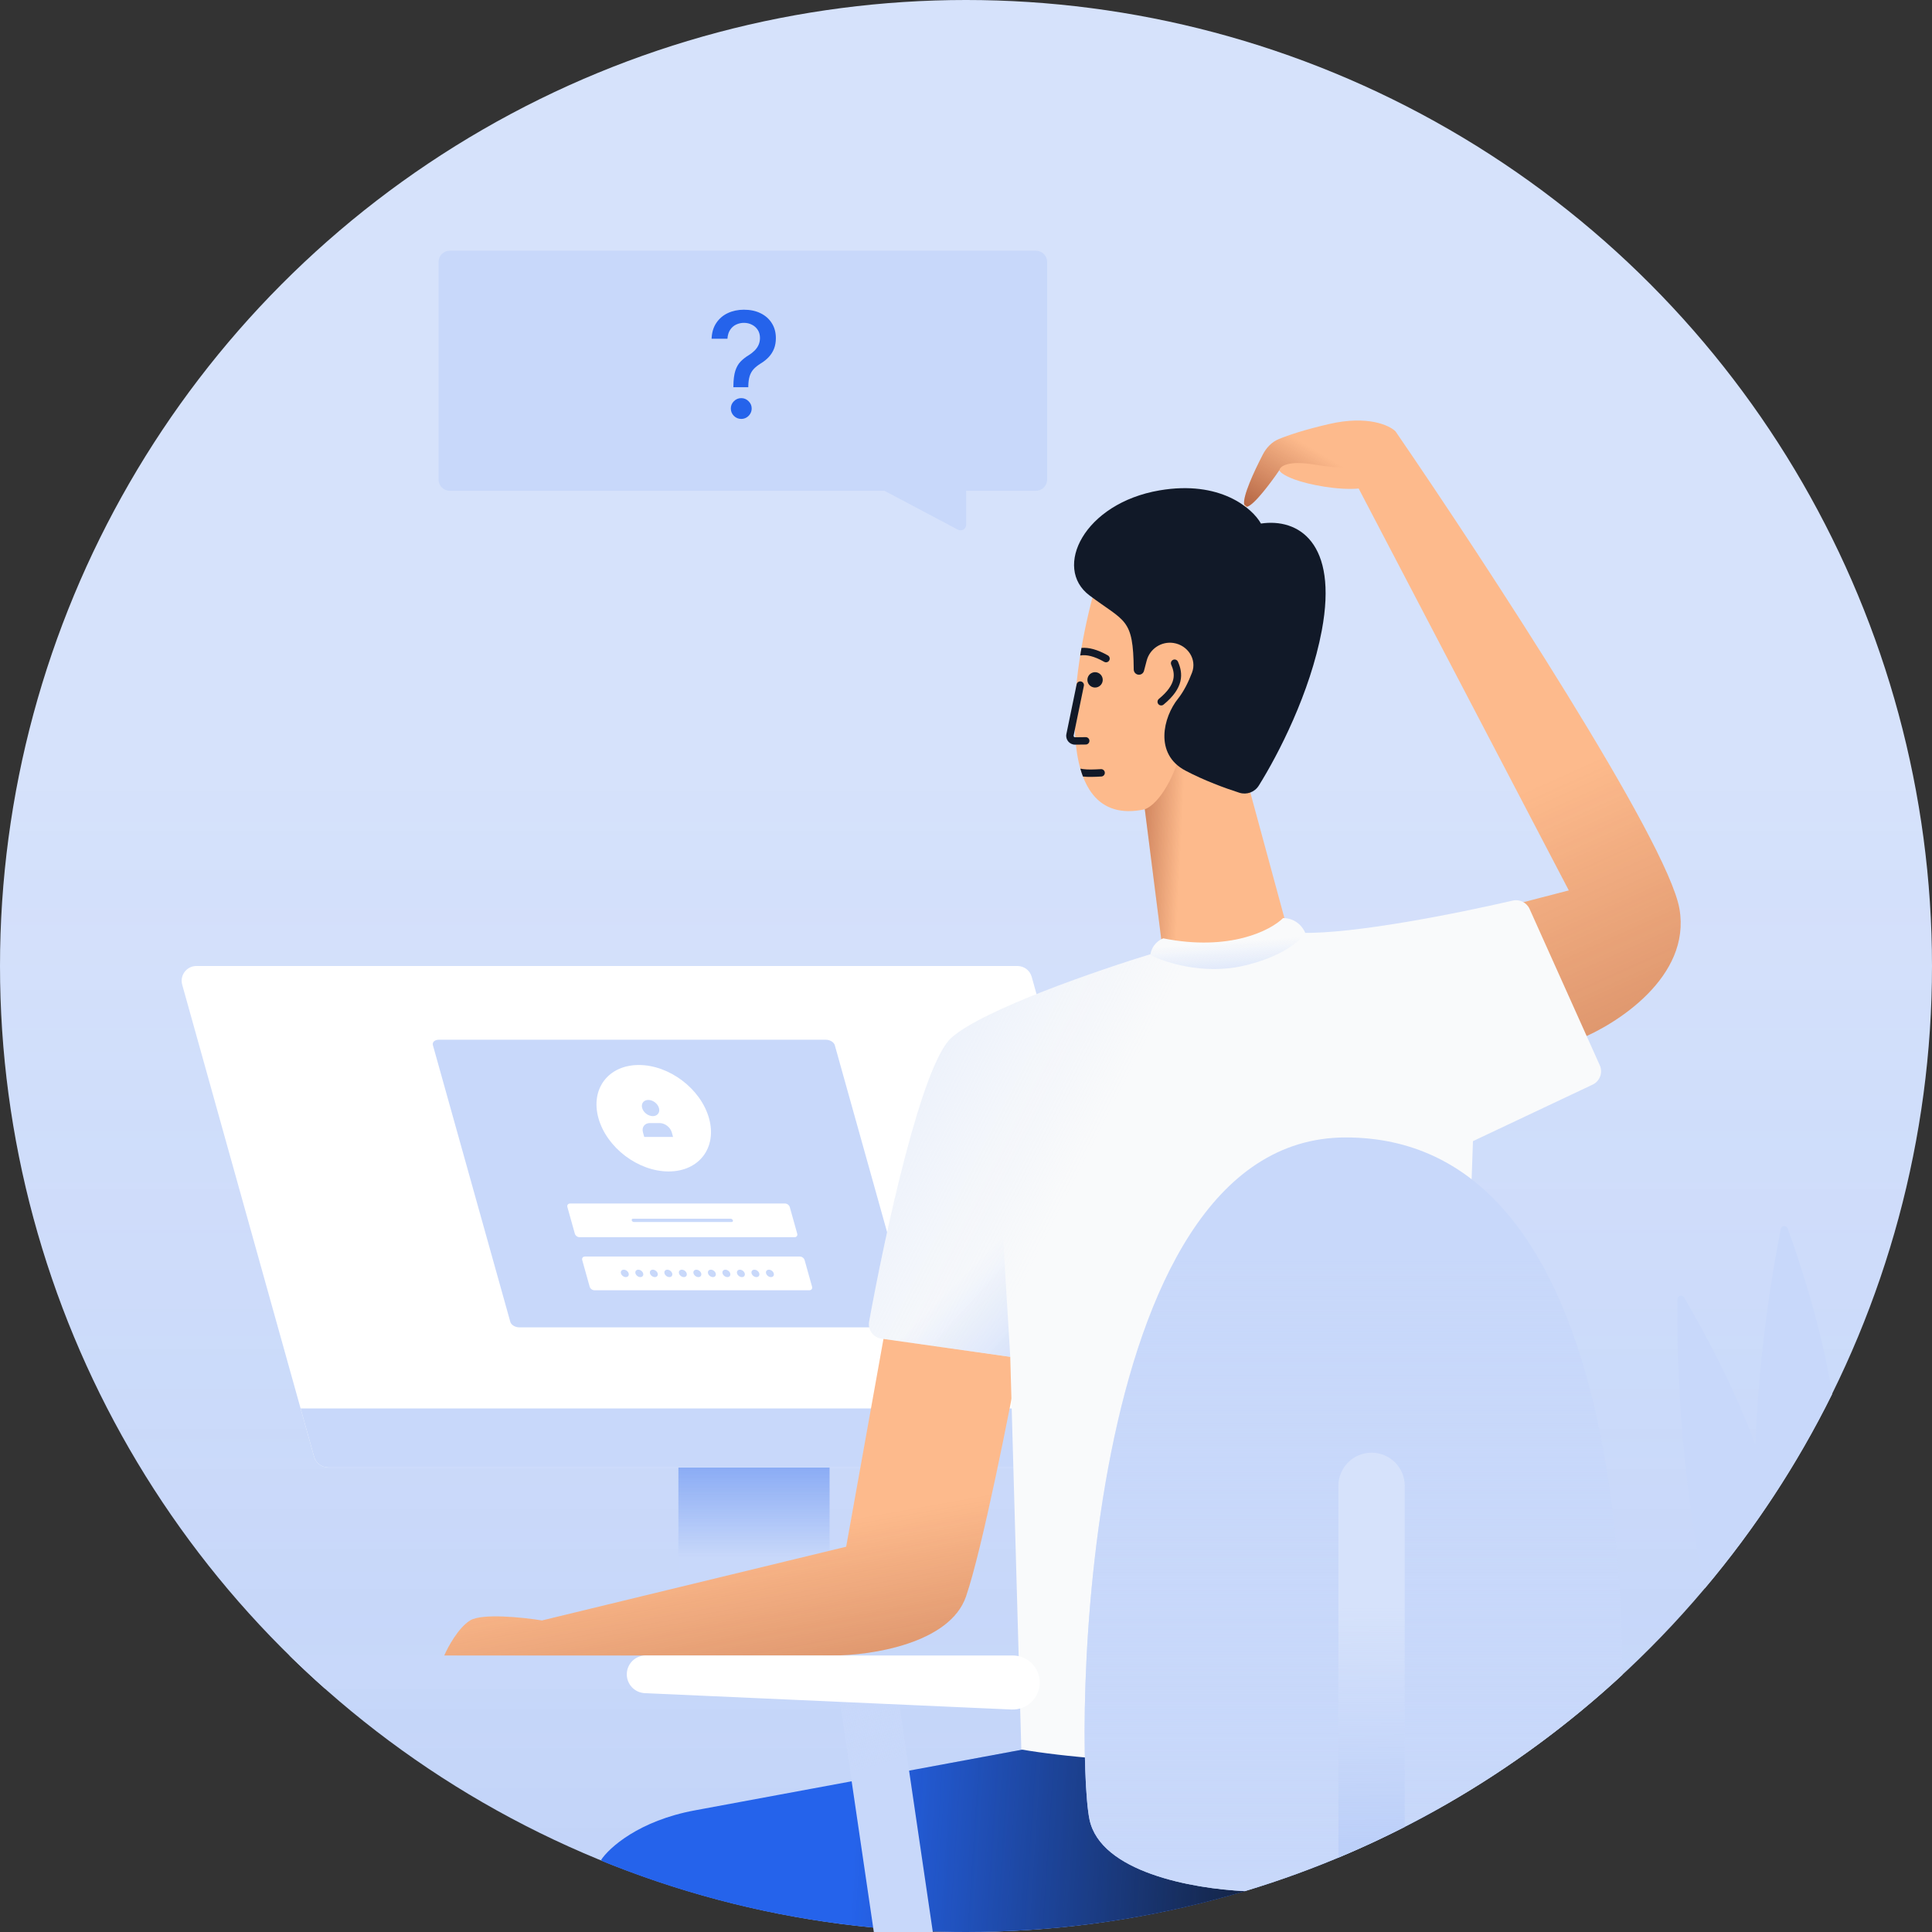 <svg class="w-auto max-w-[16rem] h-40 text-gray-800 dark:text-white" aria-hidden="true" width="524" height="524" viewBox="0 0 524 524" fill="none" xmlns="http://www.w3.org/2000/svg">
<rect x="0" y="0" width="524" height="524" fill="#333333" stroke="none"/>
<circle cx="262" cy="262" r="262" fill="#d6e2fb"/>
<circle cx="262" cy="262" r="262" fill="url(#paint0_linear_383_364)" fill-opacity="0.2"/>
<path fill-rule="evenodd" clip-rule="evenodd" d="M496.907 378.16C487.508 397.131 475.878 414.801 462.361 430.827C459.348 417.569 454.563 387.513 454.948 352.397C454.958 351.4 456.248 351.049 456.756 351.907C462.51 361.618 470.72 377.162 476.079 391.851C476.702 376.385 478.576 355.714 482.98 333.344C483.172 332.366 484.504 332.256 484.847 333.192C488.916 344.289 494.466 362.165 496.907 378.16Z" fill="#c8d8fa"/>
<path fill-rule="evenodd" clip-rule="evenodd" d="M88.133 458C84.845 455.08 81.63 452.079 78.492 449H290V458H88.133Z" fill="#c8d8fa"/>
<rect x="184" y="393" width="41" height="50" fill="#c8d8fa"/>
<rect x="184" y="393" width="41" height="50" fill="url(#paint1_linear_383_364)"/>
<path d="M49.418 267.076C48.706 264.526 50.623 262 53.271 262H275.964C277.759 262 279.334 263.195 279.817 264.924L315.582 392.924C316.294 395.474 314.377 398 311.729 398H89.036C87.241 398 85.666 396.805 85.183 395.076L49.418 267.076Z" fill="white"/>
<path fill-rule="evenodd" clip-rule="evenodd" d="M312.531 382L315.583 392.924C316.296 395.474 314.379 398 311.731 398H89.037C87.243 398 85.668 396.805 85.185 395.076L81.531 382H312.531Z" fill="#c8d8fa"/>
<path d="M117.413 283.477C117.185 282.661 117.901 282 119.012 282H223.988C225.099 282 226.185 282.661 226.413 283.477L247.41 358.527C247.638 359.343 246.923 360.005 245.812 360.005H140.835C139.724 360.005 138.638 359.343 138.41 358.527L117.413 283.477Z" fill="#c8d8fa"/>
<path d="M153.891 327.385C153.742 326.852 154.07 326.42 154.623 326.42H212.933C213.486 326.42 214.055 326.852 214.204 327.385L216.222 334.597C216.371 335.13 216.044 335.562 215.49 335.562H157.181C156.627 335.562 156.058 335.13 155.909 334.597L153.891 327.385Z" fill="white"/>
<path fill-rule="evenodd" clip-rule="evenodd" d="M171.34 330.991C171.271 330.745 171.422 330.545 171.678 330.545H198.188C198.444 330.545 198.707 330.745 198.776 330.991C198.845 331.238 198.693 331.437 198.438 331.437H171.927C171.672 331.437 171.409 331.238 171.34 330.991Z" fill="#c8d8fa"/>
<path d="M157.914 341.767C157.765 341.234 158.093 340.802 158.646 340.802H216.956C217.509 340.802 218.079 341.234 218.228 341.767L220.246 348.979C220.395 349.512 220.067 349.944 219.514 349.944H161.204C160.651 349.944 160.081 349.512 159.932 348.979L157.914 341.767Z" fill="white"/>
<path d="M170.503 345.373C170.658 345.927 170.317 346.376 169.742 346.376C169.167 346.376 168.574 345.927 168.419 345.373C168.264 344.818 168.605 344.369 169.181 344.369C169.756 344.369 170.348 344.818 170.503 345.373Z" fill="#c8d8fa"/>
<path d="M174.439 345.373C174.594 345.927 174.253 346.376 173.678 346.376C173.102 346.376 172.51 345.927 172.355 345.373C172.2 344.818 172.541 344.369 173.116 344.369C173.692 344.369 174.284 344.818 174.439 345.373Z" fill="#c8d8fa"/>
<path d="M178.374 345.373C178.529 345.927 178.188 346.376 177.613 346.376C177.038 346.376 176.446 345.927 176.29 345.373C176.135 344.818 176.476 344.369 177.052 344.369C177.627 344.369 178.219 344.818 178.374 345.373Z" fill="#c8d8fa"/>
<path d="M182.314 345.373C182.469 345.927 182.128 346.376 181.553 346.376C180.977 346.376 180.385 345.927 180.23 345.373C180.075 344.818 180.416 344.369 180.991 344.369C181.567 344.369 182.159 344.818 182.314 345.373Z" fill="#c8d8fa"/>
<path d="M186.247 345.373C186.402 345.927 186.062 346.376 185.486 346.376C184.911 346.376 184.319 345.927 184.164 345.373C184.008 344.818 184.349 344.369 184.925 344.369C185.5 344.369 186.092 344.818 186.247 345.373Z" fill="#c8d8fa"/>
<path d="M190.183 345.373C190.338 345.927 189.997 346.376 189.422 346.376C188.846 346.376 188.254 345.927 188.099 345.373C187.944 344.818 188.285 344.369 188.86 344.369C189.436 344.369 190.028 344.818 190.183 345.373Z" fill="#c8d8fa"/>
<path d="M194.118 345.373C194.273 345.927 193.933 346.376 193.357 346.376C192.782 346.376 192.19 345.927 192.035 345.373C191.88 344.818 192.22 344.369 192.796 344.369C193.371 344.369 193.963 344.818 194.118 345.373Z" fill="#c8d8fa"/>
<path d="M198.054 345.373C198.209 345.927 197.868 346.376 197.293 346.376C196.717 346.376 196.125 345.927 195.97 345.373C195.815 344.818 196.156 344.369 196.731 344.369C197.307 344.369 197.899 344.818 198.054 345.373Z" fill="#c8d8fa"/>
<path d="M201.989 345.373C202.145 345.927 201.804 346.376 201.228 346.376C200.653 346.376 200.061 345.927 199.906 345.373C199.751 344.818 200.091 344.369 200.667 344.369C201.242 344.369 201.834 344.818 201.989 345.373Z" fill="#c8d8fa"/>
<path d="M205.929 345.373C206.084 345.927 205.743 346.376 205.168 346.376C204.592 346.376 204 345.927 203.845 345.373C203.69 344.818 204.031 344.369 204.606 344.369C205.182 344.369 205.774 344.818 205.929 345.373Z" fill="#c8d8fa"/>
<path d="M209.864 345.373C210.02 345.927 209.679 346.376 209.103 346.376C208.528 346.376 207.936 345.927 207.781 345.373C207.626 344.818 207.966 344.369 208.542 344.369C209.117 344.369 209.709 344.818 209.864 345.373Z" fill="#c8d8fa"/>
<path d="M192.299 303.288C194.53 311.261 189.627 317.725 181.347 317.725C173.067 317.725 164.547 311.261 162.316 303.288C160.086 295.314 164.989 288.851 173.269 288.851C181.548 288.851 190.069 295.314 192.299 303.288Z" fill="white"/>
<path d="M177.061 302.717C178.32 302.717 179.065 301.734 178.726 300.522C178.387 299.31 177.092 298.327 175.833 298.327C174.574 298.327 173.829 299.31 174.168 300.522C174.507 301.734 175.802 302.717 177.061 302.717Z" fill="#c8d8fa"/>
<path d="M176.285 304.598H178.89C179.58 304.598 180.317 304.862 180.937 305.333C181.557 305.803 182.01 306.441 182.196 307.106L182.547 308.361H174.733L174.382 307.106C174.196 306.441 174.292 305.803 174.649 305.333C175.006 304.862 175.594 304.598 176.285 304.598Z" fill="#c8d8fa"/>
<path d="M310.496 219.5C284.496 225.1 290.663 181.833 296.996 159.5L329.998 163L337.498 209L348.498 249.5C346.998 251.333 341.898 255.3 333.498 256.5C325.098 257.7 317.665 256 314.998 255L310.496 219.5Z" fill="#FDBA8C"/>
<path fill-rule="evenodd" clip-rule="evenodd" d="M310.494 219.501L310.494 219.5C310.495 219.5 310.495 219.5 310.496 219.5C310.495 219.5 310.495 219.5 310.494 219.501ZM327.436 256.912C321.678 256.894 316.997 255.75 314.997 255L310.496 219.5C314.57 217.933 318.996 210 320.496 202.5L338.471 212.592L348.496 249.5C346.996 251.333 341.896 255.3 333.496 256.5C331.593 256.772 329.739 256.895 327.98 256.911C327.797 256.913 327.616 256.913 327.436 256.912Z" fill="url(#paint2_linear_383_364)"/>
<path d="M298.973 183.714C299.348 184.8 298.772 185.986 297.686 186.362C296.599 186.737 295.414 186.161 295.038 185.075C294.662 183.988 295.238 182.803 296.325 182.427C297.411 182.051 298.597 182.627 298.973 183.714Z" fill="#111928"/>
<path fill-rule="evenodd" clip-rule="evenodd" d="M293.32 175.726C295.29 175.563 297.616 176.143 300.473 177.76C300.954 178.032 301.123 178.643 300.85 179.124C300.578 179.605 299.967 179.774 299.486 179.502C296.666 177.905 294.67 177.554 293.201 177.753C293.126 177.763 293.052 177.774 292.978 177.788C293.088 177.097 293.202 176.41 293.32 175.726Z" fill="#111928"/>
<path fill-rule="evenodd" clip-rule="evenodd" d="M293.191 184.828C293.732 184.939 294.08 185.469 293.969 186.01L291.188 199.498C291.138 199.739 291.323 199.964 291.569 199.963L294.469 199.93C295.021 199.927 295.472 200.372 295.475 200.925C295.478 201.478 295.033 201.929 294.48 201.932L291.58 201.965C290.061 201.973 288.92 200.581 289.227 199.094L292.008 185.606C292.12 185.064 292.649 184.716 293.191 184.828Z" fill="#111928"/>
<path fill-rule="evenodd" clip-rule="evenodd" d="M293.014 208.473C293.284 208.528 293.552 208.572 293.822 208.606C295.087 208.766 296.472 208.724 298.598 208.608C299.15 208.578 299.622 209.001 299.652 209.553C299.682 210.105 299.259 210.577 298.707 210.607C296.67 210.718 295.146 210.774 293.719 210.61C293.46 209.926 293.225 209.212 293.014 208.473Z" fill="#111928"/>
<path fill-rule="evenodd" clip-rule="evenodd" d="M318.203 184.325C318.543 182.893 318.232 181.583 317.658 180.274C317.436 179.767 317.667 179.177 318.173 178.955C318.68 178.733 319.27 178.964 319.492 179.47C320.154 180.983 320.632 182.764 320.15 184.788C319.671 186.802 318.283 188.886 315.578 191.106C315.151 191.457 314.52 191.395 314.169 190.968C313.819 190.54 313.881 189.909 314.308 189.559C316.813 187.503 317.859 185.767 318.203 184.325Z" fill="#111928"/>
<path d="M311.008 179.167L310.276 181.948C310.113 182.568 309.552 183 308.911 183C308.131 183 307.5 182.368 307.493 181.588C307.366 167.586 305.185 168.764 295.499 161.5C285.499 154 293.999 136.5 314.499 133C330.899 130.2 339.666 137.834 341.999 142C351.999 140.5 362.999 147 358.499 171C355.321 187.948 346.715 204.585 341.416 213.069C340.3 214.855 338.143 215.648 336.137 215.007C332.226 213.758 326.526 211.661 321.499 209C312.999 204.5 315.499 194.5 319.499 189.5C321.084 187.519 322.325 184.967 323.296 182.449C324.694 178.822 322.132 174.982 318.291 174.391C314.999 173.885 311.855 175.946 311.008 179.167Z" fill="#111928"/>
<path d="M337.499 137C336.84 135.022 339.984 128.154 342.509 123.281C343.466 121.435 344.897 119.891 346.818 119.097C349.444 118.012 353.857 116.533 360.5 115C370.9 112.6 376.833 115.333 378.5 117C402.833 152.5 452.3 228.1 455.5 246.5C458.7 264.9 438.5 277.833 428 282L412 245L425.5 241.5L368.5 132.5C363 133 355 131.5 351 130C347.8 128.8 347 127.833 347 127.5C344.166 131.667 338.299 139.4 337.499 137Z" fill="#FDBA8C"/>
<path d="M337.499 137C336.84 135.022 339.984 128.154 342.509 123.281C343.466 121.435 344.897 119.891 346.818 119.097C349.444 118.012 353.857 116.533 360.5 115C370.9 112.6 376.833 115.333 378.5 117C402.833 152.5 452.3 228.1 455.5 246.5C458.7 264.9 438.5 277.833 428 282L412 245L425.5 241.5L368.5 132.5C363 133 355 131.5 351 130C347.8 128.8 347 127.833 347 127.5C344.166 131.667 338.299 139.4 337.499 137Z" fill="url(#paint3_linear_383_364)"/>
<path fill-rule="evenodd" clip-rule="evenodd" d="M354.765 116.452C359.807 118.069 364.809 123.488 367 126.5C366.5 126.833 363.7 127.2 356.5 126C349.3 124.8 347.167 126.5 347 127.5C344.612 131.011 340.069 137.057 338.221 137.434L337.446 136.788C337.047 134.571 340.067 127.993 342.509 123.281C343.466 121.435 344.897 119.891 346.818 119.097C348.599 118.361 351.202 117.444 354.765 116.452Z" fill="url(#paint4_linear_383_364)"/>
<path d="M229.5 419.5L240 361L277 365.5C273.833 382.667 266.4 420.2 262 433C257.6 445.8 236.167 449 226 449H120.5C121.5 446.667 124.3 441.5 127.5 439.5C130.7 437.5 141.833 438.667 147 439.5L229.5 419.5Z" fill="#FDBA8C"/>
<path d="M229.5 419.5L240 361L277 365.5C273.833 382.667 266.4 420.2 262 433C257.6 445.8 236.167 449 226 449H120.5C121.5 446.667 124.3 441.5 127.5 439.5C130.7 437.5 141.833 438.667 147 439.5L229.5 419.5Z" fill="url(#paint5_linear_383_364)"/>
<path fill-rule="evenodd" clip-rule="evenodd" d="M390.143 490.578C352.259 511.862 308.547 524 262 524C227.176 524 193.939 517.206 163.543 504.871L163 504.5C165.167 501.167 173.3 493.8 188.5 491C203.7 488.2 254.167 478.833 277.5 474.5L391 466.5C392.251 471.296 392.993 480.578 390.143 490.578Z" fill="#2563eb"/>
<path fill-rule="evenodd" clip-rule="evenodd" d="M390.143 490.578C352.259 511.862 308.547 524 262 524C227.176 524 193.939 517.206 163.543 504.871L163 504.5C165.167 501.167 173.3 493.8 188.5 491C203.7 488.2 254.167 478.833 277.5 474.5L391 466.5C392.251 471.296 392.993 480.578 390.143 490.578Z" fill="url(#paint6_linear_383_364)"/>
<path d="M258 281.5C266.4 273.9 298.167 263 313 258.5C329.8 264.1 346.667 257.167 353 253C367.114 253.371 395.255 247.736 410.279 244.26C412.154 243.826 414.071 244.772 414.859 246.528L433.893 288.92C434.785 290.908 433.922 293.245 431.952 294.176L399.5 309.5L394 466.5C354.4 482.1 299.5 478.333 277 474.5L274 368L239.094 363.077C236.855 362.762 235.319 360.668 235.725 358.444C240.283 333.459 250.052 288.691 258 281.5Z" fill="#F9FAFB"/>
<path d="M258 281.5C266.4 273.9 298.167 263 313 258.5C329.8 264.1 346.667 257.167 353 253C367.114 253.371 395.255 247.736 410.279 244.26C412.154 243.826 414.071 244.772 414.859 246.528L433.893 288.92C434.785 290.908 433.922 293.245 431.952 294.176L399.5 309.5L394 466.5C354.4 482.1 299.5 478.333 277 474.5L274 368L239.094 363.077C236.855 362.762 235.319 360.668 235.725 358.444C240.283 333.459 250.052 288.691 258 281.5Z" fill="url(#paint7_linear_383_364)" fill-opacity="0.7"/>
<path fill-rule="evenodd" clip-rule="evenodd" d="M244.336 318.191L271.5 326.5L274 368L239.094 363.077C236.855 362.762 235.32 360.668 235.725 358.444C237.763 347.272 240.843 332.145 244.336 318.191Z" fill="url(#paint8_linear_383_364)" fill-opacity="0.7"/>
<path d="M312 259C312.4 256.2 314.5 254.833 315.5 254.5C333.5 258.1 344.667 252.333 348 249C351.6 249 353.5 251.667 354 253C352.833 255 347.8 259.6 337 262C326.2 264.4 315.833 261 312 259Z" fill="#F9FAFB"/>
<path d="M312 259C312.4 256.2 314.5 254.833 315.5 254.5C333.5 258.1 344.667 252.333 348 249C351.6 249 353.5 251.667 354 253C352.833 255 347.8 259.6 337 262C326.2 264.4 315.833 261 312 259Z" fill="url(#paint9_linear_383_364)" fill-opacity="0.7"/>
<path d="M227 456H243L253 524H237L227 456Z" fill="#c8d8fa"/>
<path d="M227 456H243L253 524H237L227 456Z" fill="url(#paint10_linear_383_364)"/>
<path d="M170 454.112C170 451.289 172.289 449 175.112 449H274.667C278.717 449 282 452.283 282 456.333C282 460.511 278.514 463.844 274.34 463.658L174.884 459.218C172.152 459.096 170 456.846 170 454.112Z" fill="white"/>
<path fill-rule="evenodd" clip-rule="evenodd" d="M337.645 512.914C323.261 512.246 298.49 507.706 295.499 493.5C291.499 474.5 291.999 308.5 364.999 308.5C436.929 308.5 439.926 425.006 439.998 454.253C411.151 480.975 376.277 501.284 337.645 512.914Z" fill="#c8d8fa"/>
<path fill-rule="evenodd" clip-rule="evenodd" d="M337.645 512.914C323.261 512.246 298.49 507.706 295.499 493.5C291.499 474.5 291.999 308.5 364.999 308.5C436.929 308.5 439.926 425.006 439.998 454.253C411.151 480.975 376.277 501.284 337.645 512.914Z" fill="url(#paint11_linear_383_364)"/>
<path fill-rule="evenodd" clip-rule="evenodd" d="M363 503.824V403C363 398.029 367.029 394 372 394C376.971 394 381 398.029 381 403V495.478C375.125 498.479 369.121 501.264 363 503.824Z" fill="#d6e2fb"/>
<path fill-rule="evenodd" clip-rule="evenodd" d="M363 503.824V403C363 398.029 367.029 394 372 394C376.971 394 381 398.029 381 403V495.478C375.125 498.479 369.121 501.264 363 503.824Z" fill="url(#paint12_linear_383_364)"/>
<path fill-rule="evenodd" clip-rule="evenodd" d="M280.972 68C282.644 68 284 69.356 284 71.028V130.081C284 131.754 282.644 133.109 280.972 133.109H262.044V142.329C262.044 143.47 260.83 144.201 259.822 143.668L239.879 133.109H121.983C120.311 133.109 118.955 131.754 118.955 130.081V71.028C118.955 69.356 120.311 68 121.983 68H280.972Z" fill="#c8d8fa"/>
<path d="M198.91 105.025V104.756C198.929 103.003 199.103 101.608 199.433 100.571C199.773 99.534 200.253 98.695 200.875 98.054C201.498 97.413 202.247 96.829 203.124 96.301C203.689 95.943 204.198 95.542 204.651 95.099C205.103 94.656 205.461 94.147 205.725 93.572C205.989 92.997 206.121 92.361 206.121 91.663C206.121 90.825 205.923 90.099 205.527 89.486C205.131 88.873 204.603 88.402 203.944 88.072C203.293 87.733 202.567 87.563 201.766 87.563C201.04 87.563 200.348 87.714 199.688 88.016C199.028 88.317 198.481 88.788 198.048 89.429C197.614 90.061 197.364 90.876 197.298 91.876H193C193.066 90.179 193.495 88.746 194.287 87.577C195.078 86.399 196.125 85.508 197.426 84.905C198.736 84.302 200.183 84 201.766 84C203.501 84 205.018 84.325 206.319 84.976C207.62 85.617 208.628 86.517 209.345 87.676C210.071 88.826 210.433 90.169 210.433 91.706C210.433 92.761 210.269 93.714 209.939 94.562C209.609 95.401 209.137 96.15 208.525 96.81C207.921 97.47 207.196 98.054 206.347 98.563C205.546 99.063 204.896 99.581 204.396 100.119C203.906 100.656 203.548 101.292 203.322 102.027C203.095 102.763 202.973 103.672 202.954 104.756V105.025H198.91ZM201.045 113.621C200.272 113.621 199.608 113.348 199.052 112.801C198.495 112.245 198.217 111.576 198.217 110.794C198.217 110.021 198.495 109.361 199.052 108.814C199.608 108.258 200.272 107.98 201.045 107.98C201.809 107.98 202.468 108.258 203.025 108.814C203.59 109.361 203.873 110.021 203.873 110.794C203.873 111.312 203.741 111.788 203.477 112.222C203.223 112.646 202.883 112.985 202.459 113.24C202.035 113.494 201.564 113.621 201.045 113.621Z" fill="#2563eb"/>
<defs>
<linearGradient id="paint0_linear_383_364" x1="375.533" y1="761" x2="375.533" y2="209" gradientUnits="userSpaceOnUse">
<stop stop-color="#2563eb"/>
<stop offset="1" stop-color="#2563eb" stop-opacity="0"/>
</linearGradient>
<linearGradient id="paint1_linear_383_364" x1="204.5" y1="422.5" x2="204.5" y2="357.5" gradientUnits="userSpaceOnUse">
<stop stop-color="#2563eb" stop-opacity="0"/>
<stop offset="1" stop-color="#2563eb"/>
</linearGradient>
<linearGradient id="paint2_linear_383_364" x1="289.998" y1="243.5" x2="319.498" y2="245" gradientUnits="userSpaceOnUse">
<stop stop-color="#7F270F"/>
<stop offset="1" stop-color="#7F270F" stop-opacity="0"/>
</linearGradient>
<linearGradient id="paint3_linear_383_364" x1="611.42" y1="442.645" x2="492.006" y2="178.984" gradientUnits="userSpaceOnUse">
<stop stop-color="#7F270F"/>
<stop offset="1" stop-color="#7F270F" stop-opacity="0"/>
</linearGradient>
<linearGradient id="paint4_linear_383_364" x1="371" y1="177" x2="391.466" y2="143.028" gradientUnits="userSpaceOnUse">
<stop stop-color="#7F270F"/>
<stop offset="1" stop-color="#7F270F" stop-opacity="0"/>
</linearGradient>
<linearGradient id="paint5_linear_383_364" x1="482.593" y1="533.175" x2="453.628" y2="371.884" gradientUnits="userSpaceOnUse">
<stop stop-color="#7F270F"/>
<stop offset="1" stop-color="#7F270F" stop-opacity="0"/>
</linearGradient>
<linearGradient id="paint6_linear_383_364" x1="365.7" y1="376.652" x2="240.298" y2="368.382" gradientUnits="userSpaceOnUse">
<stop stop-color="#111928"/>
<stop offset="1" stop-color="#111928" stop-opacity="0"/>
</linearGradient>
<linearGradient id="paint7_linear_383_364" x1="185" y1="196.5" x2="319.781" y2="264.995" gradientUnits="userSpaceOnUse">
<stop stop-color="#c8d8fa"/>
<stop offset="1" stop-color="#c8d8fa" stop-opacity="0"/>
</linearGradient>
<linearGradient id="paint8_linear_383_364" x1="274" y1="370" x2="255.494" y2="351.513" gradientUnits="userSpaceOnUse">
<stop stop-color="#c8d8fa"/>
<stop offset="1" stop-color="#c8d8fa" stop-opacity="0"/>
</linearGradient>
<linearGradient id="paint9_linear_383_364" x1="322.472" y1="266.51" x2="321.747" y2="256.311" gradientUnits="userSpaceOnUse">
<stop stop-color="#c8d8fa"/>
<stop offset="1" stop-color="#c8d8fa" stop-opacity="0"/>
</linearGradient>
<linearGradient id="paint10_linear_383_364" x1="232" y1="452.5" x2="240" y2="478" gradientUnits="userSpaceOnUse">
<stop stop-color="#c8d8fa"/>
<stop offset="1" stop-color="#c8d8fa" stop-opacity="0"/>
</linearGradient>
<linearGradient id="paint11_linear_383_364" x1="367.086" y1="513" x2="367.086" y2="341" gradientUnits="userSpaceOnUse">
<stop stop-color="#c8d8fa"/>
<stop offset="1" stop-color="#c8d8fa" stop-opacity="0"/>
</linearGradient>
<linearGradient id="paint12_linear_383_364" x1="361.422" y1="586.5" x2="360.715" y2="436.003" gradientUnits="userSpaceOnUse">
<stop stop-color="#9ab7f6"/>
<stop offset="1" stop-color="#9ab7f6" stop-opacity="0"/>
</linearGradient>
</defs>
</svg>